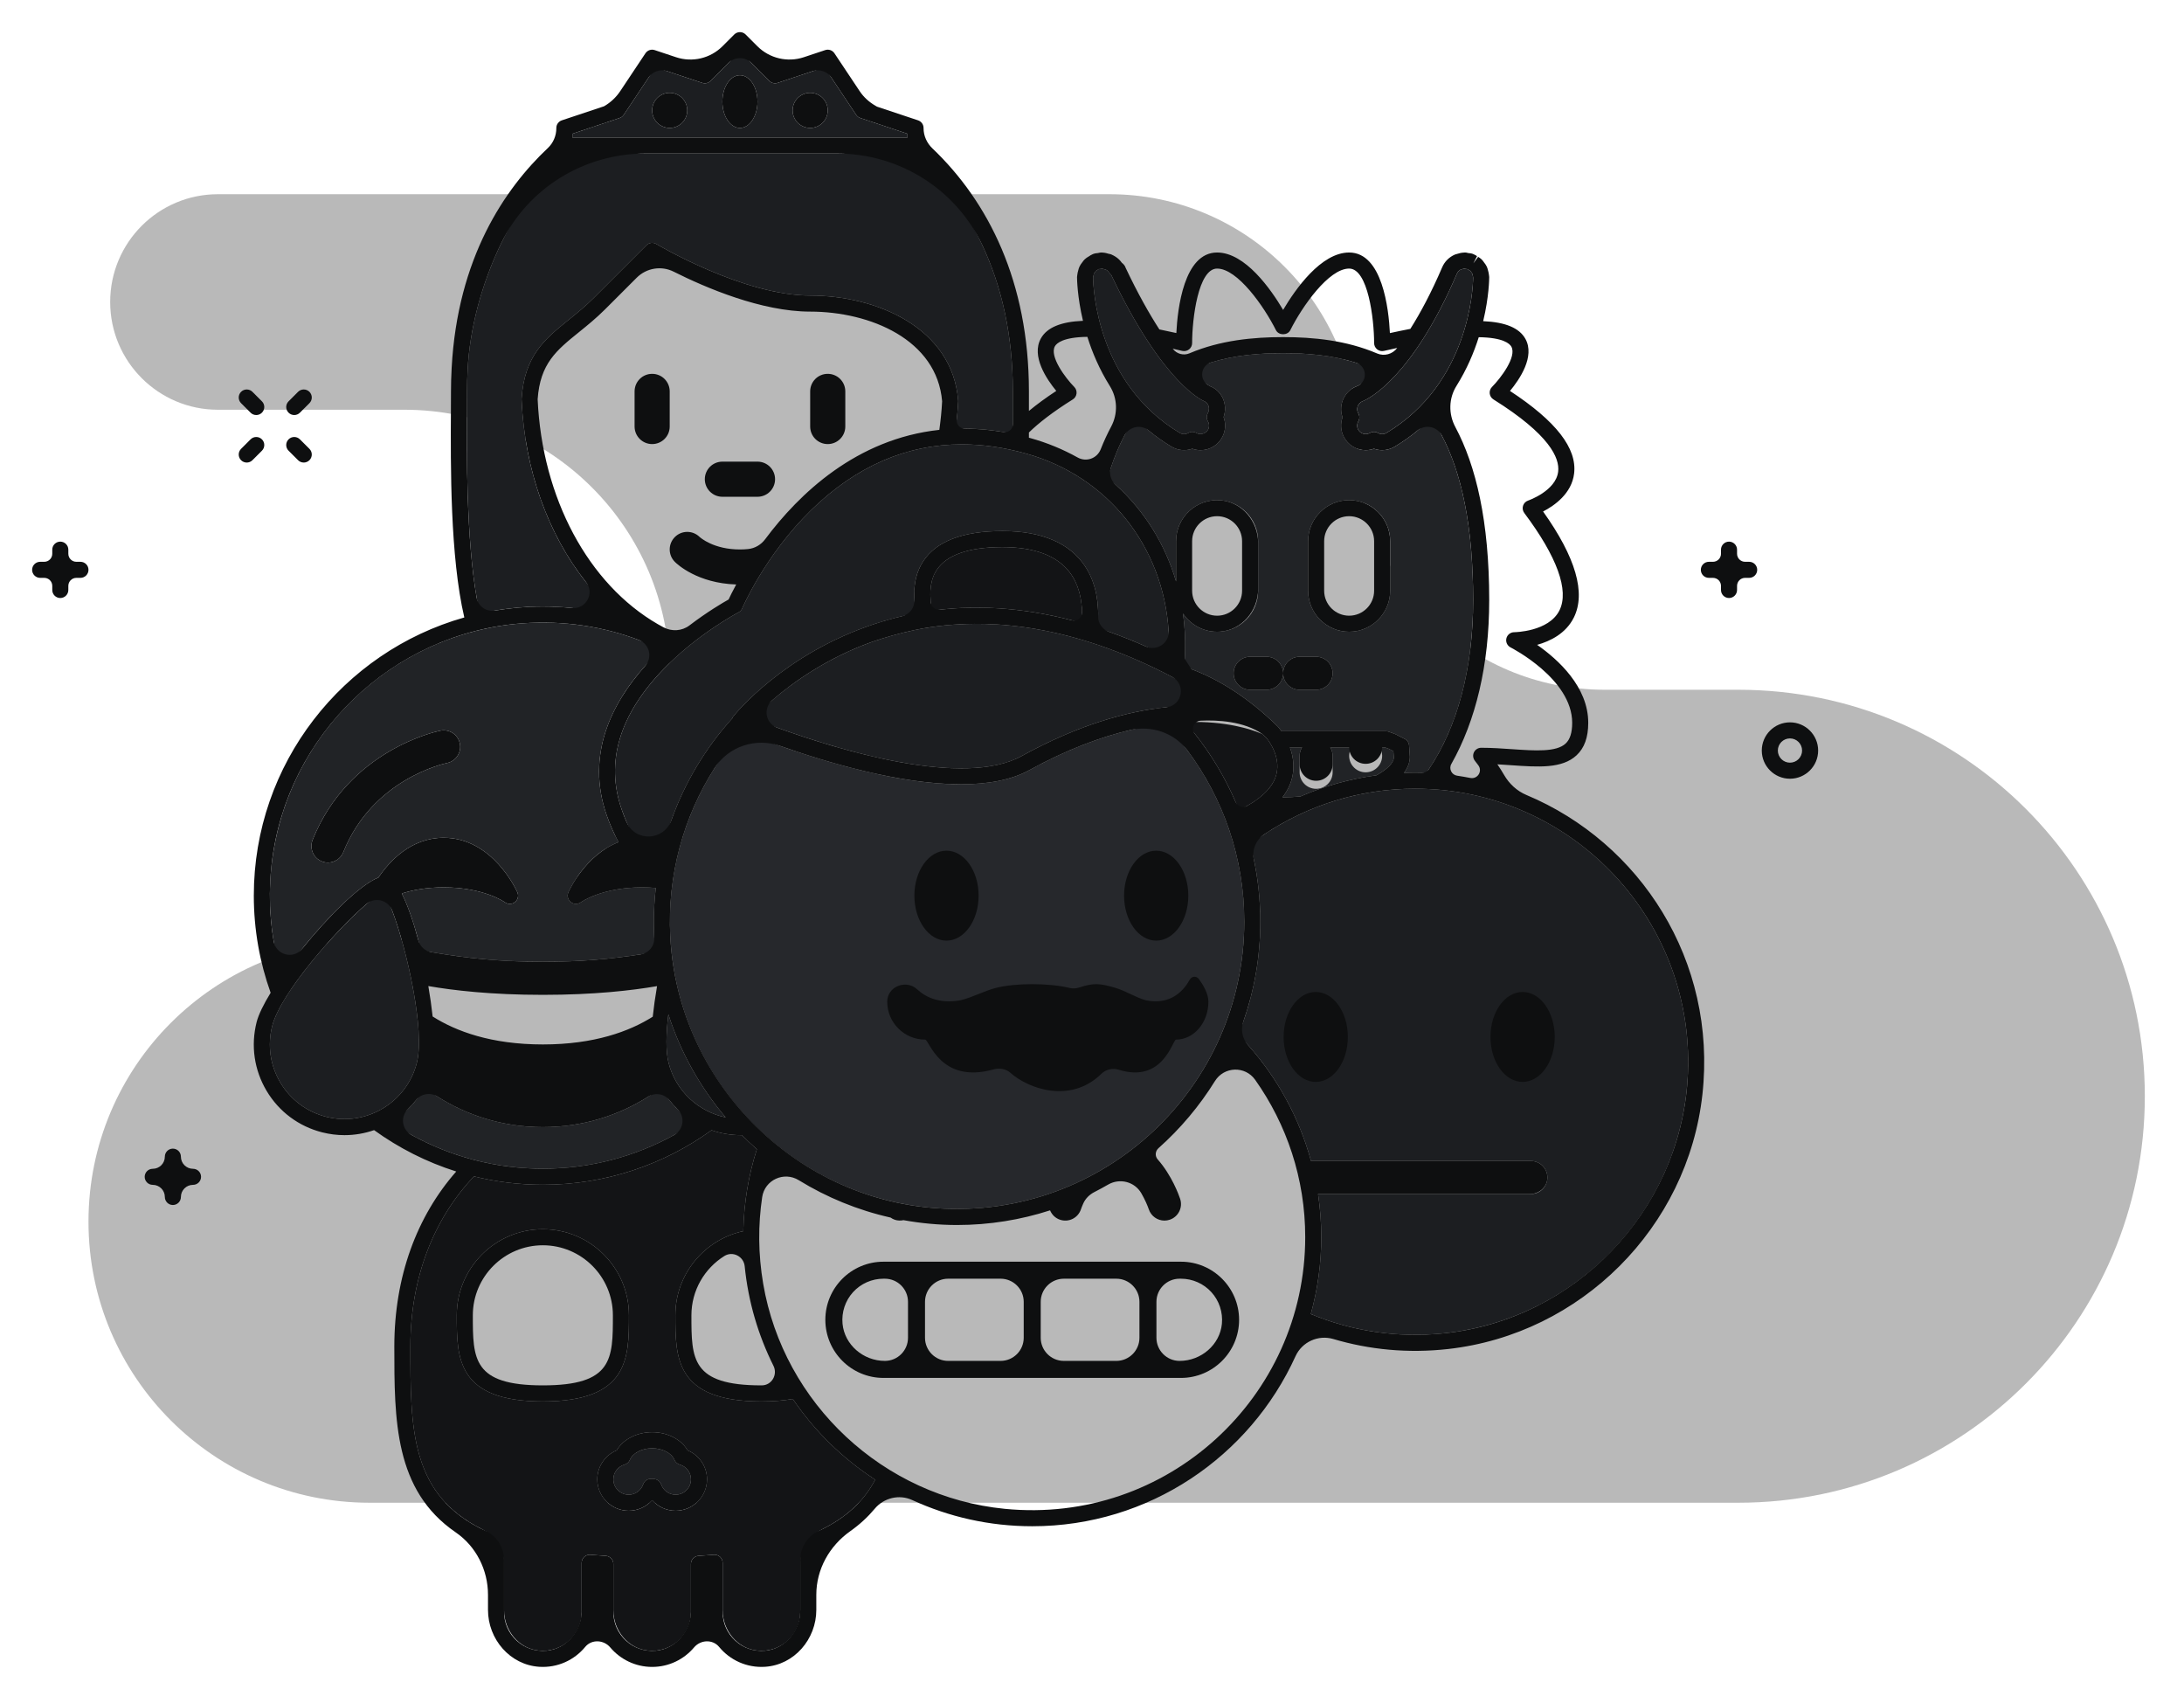 <svg width="272" height="212" viewBox="0 0 272 212" fill="none" xmlns="http://www.w3.org/2000/svg">
<path fill-rule="evenodd" clip-rule="evenodd" d="M27.141 24.183H138.174C155.212 24.183 169.024 37.995 169.024 55.033V55.037C169.024 72.075 182.836 85.887 199.874 85.887H216.511C244.462 85.887 267.121 108.545 267.121 136.496V136.503C267.121 164.454 244.462 187.113 216.511 187.113H46.015C26.688 187.113 11.02 171.445 11.02 152.118C11.02 132.79 26.688 117.122 46.015 117.122H50.357C68.61 117.122 83.407 102.326 83.407 84.073V84.069C83.407 65.816 68.61 51.019 50.357 51.019H27.141C19.73 51.019 13.723 45.011 13.723 37.601C13.723 30.19 19.73 24.183 27.141 24.183" fill="#141414" fill-opacity="0.3"/>
<path fill-rule="evenodd" clip-rule="evenodd" d="M157.694 91.847C157.536 91.694 157.38 91.554 157.222 91.406C156.655 91.146 154.005 90.041 149.635 89.907C149.013 89.889 148.333 89.894 147.606 89.923C150.42 93.138 152.697 96.83 154.3 100.864C157.212 99.478 158.361 98.016 158.793 96.941C159.801 94.431 157.9 92.089 157.694 91.847" fill="#131416"/>
<path fill-rule="evenodd" clip-rule="evenodd" d="M82.051 107.991C83.335 100.934 86.577 94.553 91.204 89.442C91.237 89.373 91.254 89.296 91.303 89.234C91.555 88.916 97.604 81.409 108.965 77.676C110.686 77.11 112.403 76.677 114.111 76.356C113.711 74.378 113.703 72.234 114.677 70.396C116.087 67.735 119.197 66.303 123.919 66.14C129.016 65.957 132.686 67.274 134.8 70.035C136.795 72.641 136.918 75.916 136.683 78.179C139.768 79.182 142.737 80.431 145.555 81.833C145.572 81.554 145.586 81.276 145.593 81C145.891 69.36 138.721 59.501 127.751 56.467C125.02 55.711 122.369 55.334 119.803 55.334C112.904 55.334 106.621 58.06 101.049 63.488C95.273 69.114 92.464 75.686 92.437 75.752C92.346 75.968 92.182 76.144 91.974 76.252C91.925 76.278 86.948 78.882 82.694 83.26C77.139 88.974 75.368 94.876 77.429 100.803C78.49 103.852 79.968 106.234 82.051 107.991" fill="#1C1E21"/>
<path fill-rule="evenodd" clip-rule="evenodd" d="M134.724 77.576C134.867 75.691 134.689 73.174 133.205 71.243C131.615 69.171 128.795 68.124 124.817 68.124C124.545 68.124 124.27 68.129 123.988 68.138C120.033 68.275 117.495 69.349 116.444 71.332C115.732 72.677 115.754 74.377 116.098 76.032C122.534 75.159 128.821 75.889 134.724 77.576Z" fill="#131416"/>
<path fill-rule="evenodd" clip-rule="evenodd" d="M154.963 114.766C154.963 105.223 151.198 96.547 145.086 90.127C140.701 90.644 134.974 92.162 128.207 95.888C125.902 97.158 122.931 97.658 119.679 97.658C109.169 97.658 95.739 92.437 92.429 91.08C86.836 97.395 83.43 105.688 83.43 114.766C83.43 134.488 99.475 150.533 119.196 150.533C138.918 150.533 154.963 134.488 154.963 114.766" fill="#26282C"/>
<path fill-rule="evenodd" clip-rule="evenodd" d="M114.894 78.256C114.553 78.32 114.213 78.387 113.878 78.458C113.87 78.46 113.862 78.462 113.854 78.464C111.973 78.864 110.202 79.371 108.54 79.943C100.787 82.747 95.729 87.415 93.778 89.463C99.021 91.541 118.756 98.809 127.243 94.136C138.581 87.892 147.242 87.415 152.501 88.109C139.362 79.573 126.54 76.225 114.894 78.256" fill="#1C1E21"/>
<path fill-rule="evenodd" clip-rule="evenodd" d="M85.635 180.591C87.08 181.193 88.054 182.615 88.054 184.196C88.054 186.356 86.298 188.112 84.138 188.112C83.002 188.112 81.948 187.615 81.221 186.796C80.494 187.615 79.44 188.112 78.304 188.112C76.145 188.112 74.388 186.356 74.388 184.196C74.388 182.613 75.362 181.191 76.806 180.59C77.599 179.225 79.309 178.335 81.221 178.335C83.133 178.335 84.842 179.225 85.635 180.591V180.591ZM67.61 174.502C56.887 174.502 56.887 169.051 56.887 163.779C56.887 157.867 61.698 153.057 67.61 153.057C73.522 153.057 78.332 157.867 78.332 163.779C78.332 169.051 78.332 174.502 67.61 174.502ZM92.274 141.344C91.012 141.344 89.777 141.131 88.615 140.731C82.698 144.998 75.445 147.522 67.61 147.522C64.652 147.522 61.78 147.155 59.028 146.48C54.019 151.759 51.11 159.084 51.11 167.669C51.11 177.796 51.11 185.945 59.952 190.366C61.661 191.222 62.776 192.934 62.776 194.846V200.509C62.776 203.031 64.615 205.289 67.126 205.534C70.008 205.816 72.443 203.549 72.443 200.725V194.59C72.443 194.311 72.56 194.043 72.766 193.854C72.972 193.664 73.25 193.563 73.527 193.594C74.147 193.646 74.788 193.69 75.44 193.729C75.969 193.76 76.387 194.196 76.387 194.727V200.51C76.387 203.032 78.227 205.289 80.738 205.534C83.618 205.816 86.054 203.549 86.054 200.725V194.727C86.054 194.195 86.474 193.76 87.004 193.728C87.657 193.69 88.296 193.646 88.915 193.594C88.943 193.591 88.97 193.59 88.998 193.59C89.248 193.59 89.49 193.684 89.675 193.854C89.881 194.043 89.998 194.311 89.998 194.59V200.509C89.998 203.031 91.838 205.289 94.348 205.534C97.23 205.816 99.665 203.549 99.665 200.725V194.849C99.665 192.926 100.794 191.218 102.512 190.356C105.673 188.77 107.7 186.706 109.001 184.245C104.947 181.612 101.448 178.192 98.737 174.192C97.624 174.391 96.337 174.502 94.832 174.502C84.11 174.502 84.11 169.051 84.11 163.779C84.11 158.643 87.743 154.341 92.573 153.301C92.646 149.75 93.229 146.324 94.262 143.095C93.619 142.528 92.992 141.945 92.389 141.337C92.351 141.337 92.312 141.344 92.274 141.344" fill="#131416"/>
<path fill-rule="evenodd" clip-rule="evenodd" d="M78.443 181.781C78.326 182.065 78.085 182.28 77.789 182.363C76.964 182.594 76.388 183.349 76.388 184.197C76.388 185.254 77.248 186.113 78.304 186.113C79.11 186.113 79.833 185.596 80.102 184.827C80.247 184.414 80.646 184.102 81.079 184.158C81.099 184.158 81.196 184.165 81.216 184.167C81.236 184.165 81.343 184.158 81.363 184.158C81.375 184.157 81.385 184.157 81.397 184.157C81.82 184.157 82.199 184.425 82.34 184.827C82.61 185.596 83.332 186.113 84.138 186.113C85.194 186.113 86.054 185.254 86.054 184.197C86.054 183.35 85.477 182.596 84.65 182.362C84.355 182.279 84.114 182.065 83.997 181.781C83.646 180.93 82.505 180.336 81.221 180.336C79.936 180.336 78.794 180.93 78.443 181.781" fill="#1C1E21"/>
<path fill-rule="evenodd" clip-rule="evenodd" d="M155.108 103.092C156.034 102.417 156.992 101.786 157.981 101.201C157.893 101.196 157.805 101.19 157.717 101.183C156.942 101.746 156.034 102.27 154.993 102.753C155.031 102.866 155.071 102.978 155.108 103.092V103.092ZM159.803 83.831C159.803 82.694 160.722 81.775 161.859 81.775H163.914C165.051 81.775 165.97 82.694 165.97 83.831C165.97 84.968 165.051 85.888 163.914 85.888H161.859C160.722 85.888 159.803 84.968 159.803 83.831C159.803 84.968 158.882 85.888 157.748 85.888H155.692C154.557 85.888 153.636 84.968 153.636 83.831C153.636 82.694 154.557 81.775 155.692 81.775H157.748C158.882 81.775 159.803 82.694 159.803 83.831ZM162.914 67.386C162.914 64.567 165.207 62.275 168.026 62.275C170.844 62.275 173.136 64.567 173.136 67.386V73.553C173.136 76.371 170.844 78.665 168.026 78.665C165.207 78.665 162.914 76.371 162.914 73.553V67.386ZM146.47 72.403V67.386C146.47 64.567 148.762 62.275 151.581 62.275C154.399 62.275 156.692 64.567 156.692 67.386V73.553C156.692 76.371 154.399 78.665 151.581 78.665C149.812 78.665 148.253 77.761 147.335 76.392C147.544 77.907 147.634 79.463 147.593 81.052C147.578 81.638 147.539 82.233 147.486 82.831C147.8 82.999 148.114 83.166 148.423 83.338C151.794 84.606 155.407 86.819 159.121 90.444C159.137 90.46 159.153 90.477 159.167 90.493C159.196 90.523 159.37 90.727 159.6 91.053H172.626C172.743 91.053 172.861 91.073 172.971 91.115L173.709 91.386C173.745 91.398 173.78 91.415 173.814 91.433L174.943 92.001C175.258 92.16 175.466 92.475 175.49 92.826L175.586 94.236C175.587 94.951 175.311 95.618 174.855 96.24C175.317 96.224 175.78 96.206 176.247 96.206C176.714 96.206 177.176 96.224 177.638 96.24C181.374 90.939 183.47 83.57 183.47 74.71C183.47 63.745 181.419 56.633 178.252 52.042C176.975 53.34 175.476 54.554 173.708 55.615C173.228 55.901 172.686 56.053 172.139 56.053C171.792 56.053 171.446 55.99 171.115 55.873C170.789 55.99 170.441 56.053 170.083 56.053C168.918 56.053 167.87 55.404 167.347 54.364C166.97 53.606 166.924 52.742 167.204 51.965C167.196 51.944 167.189 51.922 167.181 51.898C166.651 50.309 167.516 48.577 169.112 48.041C169.108 48.041 170.033 47.621 171.502 46.203C167.821 44.422 163.711 43.975 159.803 43.975C155.969 43.975 151.94 44.401 148.313 46.1C149.8 47.638 150.691 48.084 150.711 48.093C152.184 48.658 152.94 50.35 152.39 51.934C152.682 52.719 152.641 53.594 152.261 54.361C151.737 55.404 150.689 56.053 149.523 56.053C149.174 56.053 148.824 55.99 148.493 55.871C147.638 56.179 146.675 56.083 145.898 55.617C144.129 54.556 142.63 53.34 141.354 52.044C139.987 54.023 138.833 56.483 137.957 59.511C142.009 62.812 144.964 67.278 146.47 72.403V72.403Z" fill="#212326"/>
<path fill-rule="evenodd" clip-rule="evenodd" d="M146.925 53.901C147.25 54.096 147.653 54.105 148 53.905C148.154 53.817 148.325 53.773 148.497 53.773C148.65 53.773 148.803 53.808 148.944 53.879C148.966 53.889 149.044 53.933 149.065 53.946C149.535 54.18 150.217 53.971 150.47 53.467C150.63 53.147 150.616 52.767 150.431 52.454C150.249 52.145 150.246 51.763 150.423 51.452C150.453 51.4 150.477 51.344 150.498 51.285C150.697 50.728 150.453 50.135 149.94 49.938C149.901 49.923 144.879 47.925 138.389 34.22C138.298 34.146 138.202 34.053 138.119 33.927C138.082 33.872 138.03 33.799 137.977 33.746C137.916 33.685 137.817 33.62 137.702 33.562C137.63 33.549 137.569 33.536 137.513 33.519C137.446 33.499 137.318 33.458 137.238 33.45C137.174 33.466 137.118 33.479 137.062 33.487L136.869 33.506L136.865 33.497C136.851 33.504 136.836 33.509 136.822 33.515V33.516L136.658 33.628C136.65 33.633 136.562 33.685 136.554 33.69C136.523 33.709 136.491 33.725 136.463 33.747L136.369 33.888C136.304 33.974 136.27 34.012 136.246 34.057C136.243 34.069 136.213 34.208 136.21 34.218C136.184 34.309 136.157 34.404 136.155 34.445C136.153 34.484 136.146 34.536 136.137 34.587C136.155 35.836 136.608 47.71 146.925 53.901V53.901ZM169.82 49.91C169.196 50.123 168.897 50.722 169.081 51.273C169.106 51.349 169.131 51.407 169.159 51.453C169.346 51.766 169.349 52.154 169.166 52.471C168.988 52.776 168.977 53.15 169.136 53.469C169.388 53.972 170.03 54.202 170.554 53.938C170.578 53.922 170.627 53.895 170.68 53.87C170.816 53.806 170.963 53.773 171.109 53.773C171.281 53.773 171.452 53.816 171.606 53.904C171.949 54.102 172.352 54.096 172.682 53.898C182.965 47.727 183.448 35.91 183.469 34.596C183.461 34.553 183.454 34.504 183.451 34.449V34.447C183.448 34.395 183.418 34.291 183.401 34.236L183.361 34.081C183.342 34.023 183.314 33.992 183.287 33.958L183.154 33.776C183.121 33.73 183.09 33.714 183.059 33.694C183.054 33.691 182.967 33.639 182.962 33.636L182.844 33.559C182.815 33.547 182.777 33.528 182.737 33.505L182.563 33.489C182.492 33.477 182.43 33.465 182.37 33.449C182.299 33.452 182.176 33.489 182.077 33.522C182.046 33.532 181.982 33.548 181.927 33.56C181.719 33.663 181.543 33.849 181.446 34.077C175.888 47.042 170.425 49.654 169.82 49.91" fill="#1C1E21"/>
<path fill-rule="evenodd" clip-rule="evenodd" d="M160.649 97.686C160.426 98.241 160.112 98.768 159.726 99.274C159.752 99.274 159.777 99.276 159.803 99.276C160.516 99.276 161.235 99.237 161.95 99.174C164.921 97.883 168.1 96.986 171.42 96.539C172.759 95.791 173.588 94.999 173.588 94.304L173.534 93.531L172.964 93.244L172.447 93.053H171.837C172.023 93.363 172.136 93.721 172.136 94.109C172.136 95.246 171.217 96.165 170.081 96.165C168.944 96.165 168.025 95.246 168.025 94.109C168.025 93.721 168.139 93.363 168.325 93.053H165.67C165.856 93.363 165.97 93.721 165.97 94.109V96.165C165.97 97.301 165.051 98.22 163.914 98.22C162.777 98.22 161.858 97.301 161.858 96.165V94.109C161.858 93.721 161.972 93.363 162.158 93.053H160.648C161.113 94.323 161.347 95.949 160.649 97.686" fill="#212326"/>
<path fill-rule="evenodd" clip-rule="evenodd" d="M126.142 54.02C126.144 52.346 126.144 50.595 126.144 48.735C126.144 35.133 120.888 25.388 113.867 19.12H70.41C62.713 26.521 58.708 37.275 58.246 45.953C58.192 46.938 58.166 47.848 58.166 48.734C58.166 49.401 58.162 50.168 58.157 51.019C58.123 56.999 58.057 68.961 59.756 76.395C62.286 75.83 64.912 75.522 67.61 75.522C70.932 75.522 74.147 75.984 77.203 76.831C70.036 70.844 65.447 60.887 64.96 49.748C64.958 49.71 64.959 49.674 64.961 49.637C65.316 44.27 67.882 42.198 70.853 39.799C71.864 38.983 72.91 38.139 73.954 37.094L80.515 30.534C80.84 30.211 81.343 30.147 81.736 30.383C81.844 30.448 92.539 36.801 100.903 36.801C109.29 36.801 118.635 40.893 119.333 49.876C119.336 49.918 119.337 49.96 119.335 50.003C119.278 51.145 119.165 52.269 119.024 53.382C121.26 53.31 123.627 53.494 126.142 54.02V54.02ZM100.901 15.932C99.692 15.932 98.714 14.953 98.714 13.745C98.714 12.537 99.692 11.558 100.901 11.558C102.11 11.558 103.088 12.537 103.088 13.745C103.088 14.953 102.11 15.932 100.901 15.932ZM92.154 15.932C90.947 15.932 89.967 14.464 89.967 12.652C89.967 10.839 90.947 9.371 92.154 9.371C93.363 9.371 94.34 10.839 94.34 12.652C94.34 14.464 93.363 15.932 92.154 15.932V15.932ZM83.407 15.932C82.2 15.932 81.22 14.953 81.22 13.745C81.22 12.537 82.2 11.558 83.407 11.558C84.614 11.558 85.593 12.537 85.593 13.745C85.593 14.953 84.614 15.932 83.407 15.932ZM113.022 16.654L107.145 14.695C106.934 14.624 106.753 14.486 106.63 14.301L102.68 8.376L96.844 10.321C96.484 10.442 96.088 10.347 95.82 10.079L92.154 6.413L88.487 10.079C88.22 10.347 87.824 10.443 87.464 10.321L81.628 8.376L77.678 14.301C77.555 14.486 77.374 14.624 77.163 14.695L71.286 16.654V17.119H113.022V16.654ZM176.247 98.206C168.538 98.206 161.422 100.788 155.713 105.129C156.526 108.207 156.963 111.435 156.963 114.766C156.963 119.74 155.987 124.488 154.231 128.842C158.475 133.165 161.635 138.551 163.278 144.559H190.659C191.797 144.559 192.717 145.478 192.717 146.617C192.717 147.756 191.797 148.676 190.659 148.676H164.153C164.416 150.428 164.555 152.219 164.555 154.042C164.555 157.357 164.095 160.566 163.251 163.618C167.258 165.282 171.646 166.205 176.247 166.205C194.995 166.205 210.247 150.953 210.247 132.205C210.247 113.457 194.995 98.206 176.247 98.206Z" fill="#1C1E21"/>
<path fill-rule="evenodd" clip-rule="evenodd" d="M55.667 95.012C55.286 95.09 46.388 97.03 42.756 106.111C42.433 106.915 41.661 107.404 40.844 107.406C40.588 107.406 40.331 107.358 40.08 107.257C39.023 106.835 38.511 105.637 38.933 104.58C43.413 93.381 54.389 91.067 54.852 90.976C55.972 90.756 57.053 91.475 57.275 92.59C57.498 93.701 56.777 94.785 55.667 95.012ZM81.669 110.567C81.136 110.52 80.567 110.492 79.962 110.492C74.938 110.492 72.365 112.331 72.34 112.35C71.959 112.623 71.443 112.614 71.083 112.321C70.72 112.029 70.597 111.531 70.786 111.104C70.888 110.875 72.921 106.428 77.034 104.862C76.471 103.82 75.97 102.694 75.541 101.458C72.54 92.832 77.31 85.657 82.329 80.876C77.873 78.727 72.879 77.522 67.609 77.522C48.862 77.522 33.609 92.774 33.609 111.522C33.609 114.989 34.134 118.334 35.103 121.489C38.667 116.389 44.258 110.37 47.131 109.27C48.486 107.257 51.162 104.316 55.256 104.316C61.346 104.316 64.309 110.826 64.433 111.104C64.622 111.533 64.5 112.034 64.134 112.326C63.947 112.475 63.718 112.551 63.492 112.551C63.277 112.551 63.059 112.484 62.878 112.348C62.82 112.307 60.251 110.492 55.256 110.492C53.035 110.492 51.296 110.852 50.041 111.254C50.907 112.966 51.739 115.53 52.422 118.33C57.144 119.184 61.548 119.757 67.609 119.757C73.165 119.757 77.328 119.276 81.62 118.537C81.496 117.297 81.431 116.039 81.431 114.766C81.431 113.346 81.516 111.947 81.669 110.567V110.567ZM86.529 139.756C84.797 138.732 83.334 137.254 82.345 135.431C78.476 138.358 73.403 140.346 67.61 140.346C61.8 140.346 56.717 138.347 52.844 135.407C51.859 137.234 50.4 138.715 48.67 139.744C54.087 143.391 60.603 145.522 67.61 145.522C74.607 145.522 81.116 143.395 86.529 139.756Z" fill="#212326"/>
<path fill-rule="evenodd" clip-rule="evenodd" d="M51.914 132.337C53.207 127.238 49.326 112.886 47.713 111.117C45.451 111.9 35.192 122.66 33.898 127.762C33.287 130.169 33.649 132.669 34.919 134.803C36.188 136.937 38.212 138.446 40.618 139.056C45.585 140.318 50.652 137.304 51.914 132.337V132.337ZM83.264 132.337C84.166 135.887 87.013 138.428 90.377 139.135C87.218 135.404 84.768 131.057 83.239 126.299C82.947 128.721 82.899 130.898 83.264 132.337Z" fill="#1C1E21"/>
<path fill-rule="evenodd" clip-rule="evenodd" d="M67.609 172.502C58.887 172.502 58.887 169.219 58.887 163.779C58.887 158.97 62.799 155.057 67.609 155.057C72.419 155.057 76.331 158.97 76.331 163.779C76.331 169.219 76.331 172.502 67.609 172.502ZM78.331 163.779C78.331 157.867 73.521 153.057 67.609 153.057C61.697 153.057 56.887 157.867 56.887 163.779C56.887 169.051 56.887 174.502 67.609 174.502C78.331 174.502 78.331 169.051 78.331 163.779ZM84.138 186.113C83.332 186.113 82.61 185.596 82.34 184.827C82.2 184.425 81.82 184.157 81.397 184.157C81.386 184.157 81.375 184.157 81.364 184.158C81.344 184.158 81.237 184.165 81.217 184.167C81.197 184.165 81.099 184.158 81.079 184.158C80.646 184.102 80.247 184.414 80.102 184.827C79.833 185.596 79.11 186.113 78.305 186.113C77.248 186.113 76.388 185.254 76.388 184.197C76.388 183.349 76.964 182.594 77.789 182.363C78.085 182.28 78.326 182.065 78.443 181.781C78.794 180.93 79.936 180.336 81.221 180.336C82.505 180.336 83.646 180.93 83.997 181.781C84.114 182.065 84.355 182.279 84.65 182.362C85.477 182.596 86.055 183.35 86.055 184.197C86.055 185.254 85.195 186.113 84.138 186.113V186.113ZM85.635 180.592C84.842 179.225 83.133 178.336 81.221 178.336C79.309 178.336 77.599 179.225 76.806 180.591C75.362 181.191 74.388 182.614 74.388 184.197C74.388 186.356 76.145 188.113 78.305 188.113C79.44 188.113 80.494 187.616 81.221 186.797C81.949 187.616 83.002 188.113 84.138 188.113C86.298 188.113 88.055 186.356 88.055 184.197C88.055 182.616 87.08 181.193 85.635 180.592V180.592ZM163.914 81.776H161.858C160.722 81.776 159.803 82.694 159.803 83.831C159.803 84.967 160.722 85.887 161.858 85.887H163.914C165.051 85.887 165.97 84.967 165.97 83.831C165.97 82.694 165.051 81.776 163.914 81.776ZM157.748 81.776H155.692C154.558 81.776 153.637 82.694 153.637 83.831C153.637 84.967 154.558 85.887 155.692 85.887H157.748C158.882 85.887 159.803 84.967 159.803 83.831C159.803 82.694 158.882 81.776 157.748 81.776ZM171.136 73.553C171.136 75.269 169.74 76.664 168.025 76.664C166.309 76.664 164.914 75.269 164.914 73.553V67.386C164.914 65.67 166.309 64.275 168.025 64.275C169.74 64.275 171.136 65.67 171.136 67.386V73.553ZM168.025 62.275C165.207 62.275 162.914 64.568 162.914 67.386V73.553C162.914 76.371 165.207 78.664 168.025 78.664C170.844 78.664 173.136 76.371 173.136 73.553V67.386C173.136 64.568 170.844 62.275 168.025 62.275ZM94.341 57.482H89.967C88.76 57.482 87.78 58.46 87.78 59.669C87.78 60.878 88.76 61.856 89.967 61.856H94.341C95.55 61.856 96.528 60.878 96.528 59.669C96.528 58.46 95.55 57.482 94.341 57.482ZM81.22 46.548C80.013 46.548 79.033 47.526 79.033 48.735V53.108C79.033 54.318 80.013 55.295 81.22 55.295C82.428 55.295 83.407 54.318 83.407 53.108V48.735C83.407 47.526 82.428 46.548 81.22 46.548ZM103.088 46.548C101.879 46.548 100.901 47.526 100.901 48.735V53.108C100.901 54.318 101.879 55.295 103.088 55.295C104.297 55.295 105.275 54.318 105.275 53.108V48.735C105.275 47.526 104.297 46.548 103.088 46.548ZM92.154 9.371C90.947 9.371 89.967 10.839 89.967 12.652C89.967 14.464 90.947 15.932 92.154 15.932C93.363 15.932 94.341 14.464 94.341 12.652C94.341 10.839 93.363 9.371 92.154 9.371ZM83.407 11.558C82.2 11.558 81.22 12.537 81.22 13.746C81.22 14.953 82.2 15.932 83.407 15.932C84.614 15.932 85.594 14.953 85.594 13.746C85.594 12.537 84.614 11.558 83.407 11.558ZM100.901 11.558C99.692 11.558 98.714 12.537 98.714 13.746C98.714 14.953 99.692 15.932 100.901 15.932C102.11 15.932 103.088 14.953 103.088 13.746C103.088 12.537 102.11 11.558 100.901 11.558ZM163.865 123.517C161.656 123.517 159.865 126.025 159.865 129.118C159.865 132.212 161.656 134.717 163.865 134.717C166.074 134.717 167.865 132.212 167.865 129.118C167.865 126.025 166.074 123.517 163.865 123.517ZM189.629 123.517C187.42 123.517 185.629 126.025 185.629 129.118C185.629 132.212 187.42 134.717 189.629 134.717C191.838 134.717 193.629 132.212 193.629 129.118C193.629 126.025 191.838 123.517 189.629 123.517Z" fill="#0E0F10"/>
<path fill-rule="evenodd" clip-rule="evenodd" d="M179.819 166.021C173.917 166.629 168.283 165.709 163.252 163.619C164.095 160.567 164.555 157.358 164.555 154.042C164.555 152.219 164.416 150.428 164.153 148.676H190.545C191.622 148.676 192.602 147.9 192.707 146.828C192.829 145.594 191.866 144.559 190.659 144.559H163.278C161.793 139.128 159.069 134.207 155.424 130.118C154.72 129.328 154.496 128.21 154.846 127.212C156.214 123.313 156.964 119.126 156.964 114.766C156.964 112.101 156.683 109.501 156.154 106.991C155.903 105.798 156.423 104.577 157.437 103.901C162.828 100.306 169.296 98.206 176.247 98.206C195.768 98.206 211.5 114.742 210.169 134.542C209.069 150.901 196.128 164.339 179.819 166.021ZM125.131 187.874C110.035 186.389 97.596 174.798 95.049 159.846C94.416 156.131 94.409 152.51 94.924 149.057C95.243 146.919 97.636 145.82 99.478 146.953C102.958 149.092 106.81 150.684 110.913 151.606C111.071 151.716 111.241 151.813 111.433 151.877C111.799 152 112.171 152.005 112.521 151.93C114.69 152.319 116.918 152.533 119.197 152.533C123.236 152.533 127.127 151.888 130.778 150.708C130.999 151.241 131.432 151.681 132.022 151.877C133.109 152.239 134.264 151.655 134.624 150.576C134.681 150.406 134.777 150.158 134.908 149.862C135.185 149.235 135.689 148.741 136.299 148.429C136.878 148.134 137.448 147.824 138.009 147.5C139.458 146.664 141.305 147.132 142.143 148.58C142.596 149.362 142.92 150.124 143.073 150.576C143.36 151.438 144.163 151.984 145.025 151.984C145.241 151.984 145.46 151.949 145.676 151.877C146.755 151.519 147.337 150.353 146.977 149.275C146.828 148.826 145.948 146.364 144.183 144.365C143.819 143.954 143.87 143.333 144.28 142.967C147.005 140.542 149.376 137.729 151.308 134.616C152.447 132.78 155.073 132.691 156.322 134.455C160.245 139.995 162.555 146.752 162.555 154.042C162.555 173.92 145.409 189.868 125.131 187.874V187.874ZM96.328 170.063C96.883 171.176 96.108 172.501 94.863 172.502H94.832C86.11 172.502 86.11 169.219 86.11 163.78C86.11 160.667 87.75 157.937 90.21 156.395C91.256 155.741 92.622 156.439 92.745 157.667C93.189 162.082 94.431 166.262 96.328 170.063V170.063ZM101.964 190.621C100.561 191.274 99.665 192.688 99.665 194.235V200.509C99.665 203.032 97.826 205.29 95.315 205.535C92.434 205.816 89.998 203.549 89.998 200.725V194.59C89.998 194.311 89.881 194.043 89.675 193.854C89.49 193.684 89.248 193.59 88.998 193.59C88.97 193.59 88.943 193.591 88.915 193.594C88.296 193.646 87.657 193.69 87.004 193.728C86.474 193.76 86.054 194.196 86.054 194.727V200.509C86.054 203.033 84.214 205.29 81.703 205.535C78.822 205.816 76.387 203.549 76.387 200.725V194.727C76.387 194.197 75.969 193.76 75.44 193.729C74.788 193.69 74.147 193.646 73.527 193.594C73.25 193.563 72.972 193.665 72.766 193.854C72.56 194.043 72.443 194.311 72.443 194.59V200.509C72.443 203.032 70.604 205.29 68.093 205.535C65.212 205.816 62.776 203.549 62.776 200.725V194.236C62.776 192.697 61.897 191.279 60.501 190.631C51.11 186.276 51.11 178.001 51.11 167.669C51.11 159.084 54.019 151.759 59.027 146.48C61.779 147.156 64.652 147.522 67.61 147.522C75.445 147.522 82.698 144.999 88.615 140.731C89.777 141.131 91.012 141.344 92.274 141.344C92.312 141.344 92.351 141.337 92.389 141.337C92.992 141.946 93.619 142.529 94.262 143.095C93.229 146.325 92.646 149.75 92.573 153.301C87.743 154.341 84.11 158.643 84.11 163.78C84.11 169.051 84.11 174.502 94.832 174.502C96.337 174.502 97.624 174.391 98.737 174.192C101.448 178.192 104.946 181.612 109.001 184.246C107.626 186.846 105.441 189.002 101.964 190.621V190.621ZM50.799 138.113C51.163 137.759 51.504 137.38 51.819 136.977C52.453 136.165 53.593 135.981 54.463 136.535C58.09 138.846 62.578 140.346 67.61 140.346C72.629 140.346 77.107 138.854 80.731 136.551C81.599 136 82.735 136.182 83.369 136.991C83.685 137.393 84.026 137.771 84.389 138.124C85.365 139.071 85.141 140.674 83.949 141.33C79.097 144 73.528 145.522 67.61 145.522C61.679 145.522 56.1 143.996 51.242 141.315C50.053 140.66 49.826 139.06 50.799 138.113V138.113ZM40.617 139.056C38.212 138.447 36.188 136.937 34.919 134.803C33.649 132.669 33.287 130.169 33.898 127.762C34.944 123.638 41.848 115.816 45.651 112.556C46.712 111.647 48.339 112.06 48.837 113.366C50.623 118.045 52.959 128.215 51.914 132.337C50.652 137.304 45.585 140.319 40.617 139.056V139.056ZM81.831 122.789C81.605 124.096 81.423 125.383 81.294 126.597C78.414 128.413 74.038 130.051 67.61 130.051C61.148 130.051 56.76 128.395 53.881 126.569C53.752 125.361 53.57 124.081 53.345 122.781C56.428 123.317 61.172 123.875 67.61 123.875C74.017 123.875 78.747 123.322 81.831 122.789V122.789ZM33.836 107.566C35.672 91.502 48.908 78.813 65.032 77.618C70.168 77.237 75.089 78.005 79.564 79.691C80.889 80.191 81.3 81.852 80.357 82.91C76.178 87.591 72.94 93.98 75.541 101.458C75.97 102.694 76.471 103.82 77.034 104.862C72.922 106.428 70.888 110.875 70.786 111.104C70.597 111.531 70.72 112.029 71.083 112.321C71.443 112.614 71.96 112.624 72.34 112.35C72.365 112.332 74.939 110.493 79.963 110.493C80.568 110.493 81.136 110.52 81.67 110.567C81.516 111.947 81.431 113.346 81.431 114.766C81.431 115.435 81.449 116.099 81.484 116.758C81.538 117.788 80.802 118.681 79.785 118.837C76.111 119.403 72.371 119.757 67.61 119.757C62.098 119.757 57.957 119.284 53.701 118.555C52.932 118.424 52.308 117.849 52.107 117.095C51.49 114.784 50.778 112.711 50.041 111.254C51.296 110.852 53.035 110.493 55.256 110.493C60.251 110.493 62.82 112.307 62.878 112.348C63.059 112.484 63.277 112.551 63.492 112.551C63.718 112.551 63.947 112.475 64.134 112.327C64.501 112.035 64.622 111.533 64.433 111.104C64.309 110.827 61.346 104.316 55.256 104.316C51.162 104.316 48.486 107.257 47.132 109.27C44.872 110.135 40.932 114.042 37.618 118.152C36.53 119.5 34.376 118.916 34.087 117.207C33.562 114.114 33.457 110.88 33.836 107.566V107.566ZM58.157 51.019C58.162 50.168 58.166 49.401 58.166 48.734C58.166 47.848 58.192 46.938 58.245 45.953C58.506 41.054 59.896 35.495 62.442 30.25C65.762 23.407 72.767 19.12 80.373 19.12H104.271C112.011 19.12 119.09 23.566 122.365 30.58C124.72 35.623 126.144 41.657 126.144 48.735C126.144 50.16 126.144 51.521 126.143 52.833C126.143 53.453 125.58 53.902 124.968 53.797C123.298 53.512 121.694 53.378 120.151 53.368C119.553 53.364 119.092 52.857 119.155 52.263C119.234 51.516 119.297 50.764 119.335 50.004C119.334 49.962 119.333 49.92 119.333 49.879C118.637 40.894 109.291 36.801 100.902 36.801C92.539 36.801 81.843 30.448 81.736 30.383C81.342 30.147 80.84 30.211 80.515 30.534L73.954 37.094C72.909 38.139 71.864 38.983 70.853 39.799C67.882 42.197 65.318 44.269 64.961 49.633C64.961 49.67 64.96 49.71 64.96 49.749C65.343 58.519 68.27 66.558 72.996 72.501C74.089 73.875 72.973 75.883 71.227 75.706C70.037 75.584 68.831 75.522 67.61 75.522C65.572 75.522 63.575 75.698 61.63 76.027C60.564 76.208 59.548 75.491 59.363 74.425C58.068 66.988 58.126 56.495 58.157 51.019V51.019ZM71.287 16.654L77.163 14.695C77.374 14.625 77.556 14.486 77.679 14.3L80.781 9.647C81.281 8.897 82.222 8.574 83.078 8.859L87.465 10.321C87.824 10.443 88.22 10.347 88.488 10.08L90.74 7.828C91.521 7.046 92.787 7.046 93.569 7.828L95.82 10.079C96.089 10.347 96.485 10.441 96.844 10.321L101.231 8.859C102.087 8.574 103.027 8.897 103.527 9.647L106.63 14.301C106.753 14.486 106.934 14.625 107.145 14.695L113.022 16.654V17.12H71.287V16.654ZM128.142 53.853C129.371 52.657 131.122 51.29 133.611 49.734C133.868 49.574 134.038 49.304 134.073 49.002C134.109 48.702 134.006 48.4 133.793 48.184C132.699 47.074 130.672 44.374 131.382 43.112C131.59 42.743 132.391 41.979 135.424 41.944C136.028 43.867 136.916 45.982 138.219 48.062C139.184 49.6 139.24 51.52 138.385 53.122C137.919 53.995 137.483 54.935 137.082 55.946C136.626 57.095 135.284 57.565 134.204 56.961C132.376 55.941 130.396 55.123 128.284 54.539C128.236 54.525 128.19 54.517 128.142 54.504V53.853ZM136.155 34.445C136.158 34.404 136.184 34.309 136.21 34.218C136.213 34.208 136.244 34.069 136.247 34.057C136.271 34.012 136.305 33.974 136.37 33.888L136.463 33.747C136.491 33.725 136.524 33.709 136.554 33.69C136.563 33.685 136.65 33.633 136.658 33.627L136.822 33.516V33.515C136.837 33.509 136.851 33.503 136.866 33.497L136.87 33.506L137.062 33.487C137.119 33.479 137.174 33.466 137.238 33.45C137.318 33.458 137.446 33.499 137.513 33.519C137.569 33.536 137.63 33.549 137.702 33.562C137.818 33.62 137.916 33.685 137.977 33.746C138.031 33.799 138.082 33.872 138.119 33.927C138.202 34.053 138.298 34.146 138.39 34.22C144.879 47.925 149.902 49.923 149.941 49.938C150.453 50.135 150.697 50.728 150.498 51.285C150.477 51.344 150.453 51.4 150.423 51.452C150.247 51.763 150.25 52.145 150.432 52.454C150.616 52.767 150.631 53.147 150.471 53.467C150.218 53.971 149.536 54.18 149.066 53.946C149.044 53.933 148.966 53.889 148.944 53.878C148.803 53.808 148.65 53.773 148.497 53.773C148.326 53.773 148.154 53.817 148.001 53.905C147.653 54.105 147.25 54.096 146.925 53.901C136.609 47.709 136.156 35.835 136.137 34.586C136.146 34.536 136.153 34.484 136.155 34.445V34.445ZM147.24 43.693C147.537 43.761 147.85 43.693 148.09 43.503C148.33 43.314 148.47 43.025 148.47 42.719C148.47 39.692 149.23 33.441 151.581 33.441C154.12 33.441 157.423 38.146 158.909 41.111C159.248 41.789 160.359 41.789 160.697 41.111C162.183 38.146 165.486 33.441 168.026 33.441C170.371 33.441 171.134 39.692 171.136 42.719C171.136 43.025 171.276 43.313 171.515 43.502C171.753 43.692 172.066 43.763 172.362 43.693C172.935 43.56 173.48 43.44 174.012 43.325L174.001 43.339C173.42 44.111 172.389 44.388 171.502 44.009C167.657 42.366 163.524 41.975 159.803 41.975C156.091 41.975 151.968 42.363 148.131 43.996C147.399 44.307 146.543 44.07 146.066 43.433C146.062 43.429 146.059 43.424 146.055 43.419C146.44 43.506 146.835 43.597 147.24 43.693V43.693ZM181.446 34.077C181.543 33.848 181.719 33.664 181.927 33.561C181.982 33.548 182.046 33.533 182.077 33.522C182.176 33.49 182.299 33.452 182.37 33.449C182.43 33.464 182.492 33.478 182.563 33.489L182.736 33.505C182.777 33.528 182.815 33.547 182.844 33.559L182.962 33.635C182.967 33.638 183.054 33.692 183.059 33.695C183.09 33.713 183.121 33.73 183.154 33.776L183.287 33.958C183.314 33.992 183.342 34.024 183.361 34.081L183.401 34.236C183.418 34.292 183.448 34.396 183.451 34.447V34.449C183.454 34.503 183.461 34.552 183.469 34.596C183.448 35.91 182.965 47.728 172.682 53.899C172.352 54.096 171.949 54.102 171.606 53.905C171.452 53.817 171.281 53.773 171.109 53.773C170.963 53.773 170.816 53.805 170.68 53.87C170.627 53.895 170.578 53.922 170.554 53.939C170.03 54.202 169.388 53.972 169.136 53.469C168.977 53.15 168.988 52.777 169.166 52.47C169.349 52.155 169.346 51.766 169.159 51.454C169.131 51.407 169.106 51.349 169.081 51.274C168.897 50.722 169.196 50.123 169.82 49.911C170.425 49.655 175.888 47.042 181.446 34.077V34.077ZM148.47 73.553V67.386C148.47 65.67 149.865 64.275 151.581 64.275C153.297 64.275 154.692 65.67 154.692 67.386V73.553C154.692 75.269 153.297 76.665 151.581 76.665C149.865 76.665 148.47 75.269 148.47 73.553ZM168.025 93.053C168.025 94.19 168.944 95.109 170.081 95.109C171.217 95.109 172.136 94.19 172.136 93.053H168.025ZM172.447 93.053L172.965 93.244L173.534 93.531L173.589 94.304C173.589 95 172.759 95.792 171.421 96.539C168.1 96.986 164.922 97.883 161.95 99.174C161.235 99.237 160.516 99.276 159.803 99.276C159.777 99.276 159.752 99.274 159.726 99.274C160.112 98.768 160.426 98.241 160.649 97.686C161.347 95.949 161.113 94.323 160.648 93.053H162.158C161.972 93.363 161.859 93.721 161.859 94.109V95.164C161.859 96.3 162.777 97.219 163.914 97.219C165.051 97.219 165.97 96.3 165.97 95.164V94.109C165.97 93.721 165.856 93.363 165.67 93.053H172.447ZM155.305 100.346C154.781 100.639 154.121 100.408 153.883 99.856C152.559 96.788 150.84 93.929 148.79 91.344C148.285 90.708 148.726 89.775 149.537 89.737C151.612 89.639 154.921 89.792 157.222 91.406C157.38 91.554 157.537 91.694 157.694 91.847C157.9 92.089 159.802 94.431 158.793 96.941C158.415 97.882 157.486 99.122 155.305 100.346ZM83.478 116.62C83.086 108.899 85.161 101.675 88.98 95.662C90.714 92.931 94.134 91.807 97.184 92.887C102.904 94.914 112.059 97.658 119.679 97.658C122.931 97.658 125.903 97.158 128.208 95.888C132.895 93.307 137.083 91.786 140.672 90.922C143.364 90.275 146.224 91.218 147.88 93.438C152.325 99.396 154.964 106.777 154.964 114.766C154.964 135.33 137.52 151.895 116.653 150.444C98.767 149.201 84.388 134.526 83.478 116.62V116.62ZM83.238 126.299C84.768 131.057 87.218 135.405 90.377 139.135C87.013 138.428 84.166 135.887 83.264 132.337C82.899 130.898 82.946 128.721 83.238 126.299ZM116.444 71.333C117.495 69.349 120.033 68.275 123.988 68.138C124.27 68.128 124.546 68.124 124.817 68.124C128.795 68.124 131.615 69.171 133.206 71.243C134.361 72.747 134.724 74.605 134.761 76.244C134.777 76.917 134.152 77.412 133.499 77.242C128.248 75.874 122.711 75.283 117.048 75.916C116.504 75.976 116.002 75.599 115.936 75.054C115.774 73.722 115.872 72.413 116.444 71.333V71.333ZM145.983 84.286C147.74 85.205 147.258 87.847 145.286 88.054C140.452 88.561 134.377 90.207 127.243 94.136C119.952 98.15 104.362 93.353 96.787 90.604C95.341 90.079 95.006 88.203 96.171 87.198C98.807 84.923 102.98 81.955 108.54 79.944C110.201 79.372 111.973 78.865 113.854 78.464C113.861 78.462 113.869 78.46 113.878 78.458C114.213 78.387 114.552 78.321 114.894 78.256C124.605 76.562 135.134 78.61 145.983 84.286V84.286ZM91.975 76.251C92.182 76.144 92.346 75.967 92.437 75.751C92.465 75.686 95.273 69.114 101.049 63.488C106.621 58.06 112.904 55.333 119.804 55.333C122.369 55.333 125.02 55.71 127.751 56.466C137.946 59.286 144.86 68 145.546 78.561C145.644 80.06 144.104 81.113 142.73 80.503C141.227 79.837 139.686 79.22 138.113 78.665C137.306 78.379 136.755 77.629 136.769 76.774C136.802 74.681 136.411 72.14 134.8 70.035C132.686 67.274 129.016 65.957 123.92 66.14C119.197 66.302 116.088 67.735 114.677 70.396C113.978 71.716 113.785 73.194 113.88 74.655C113.943 75.627 113.304 76.503 112.356 76.725C111.228 76.988 110.097 77.303 108.965 77.675C97.604 81.409 91.555 88.916 91.303 89.234C91.254 89.295 91.237 89.373 91.205 89.442C87.9 93.092 85.301 97.391 83.618 102.122C82.696 104.712 79.12 104.879 78.031 102.354C77.817 101.858 77.616 101.34 77.429 100.802C75.368 94.875 77.14 88.974 82.694 83.259C86.949 78.881 91.925 76.278 91.975 76.251V76.251ZM116.987 53.524C106.671 54.639 99.526 61.473 95.298 67.138C94.788 67.822 94.031 68.275 93.183 68.364C92.861 68.397 92.519 68.417 92.154 68.417C88.881 68.417 87.232 66.951 87.118 66.848C86.263 66.017 84.894 66.022 84.048 66.87C83.193 67.725 83.193 69.107 84.048 69.962C84.328 70.244 86.864 72.626 91.689 72.776C91.229 73.625 90.91 74.283 90.741 74.647C90.015 75.052 88.114 76.166 85.861 77.877C84.926 78.588 83.662 78.658 82.625 78.107C82.399 77.987 82.173 77.862 81.949 77.733C73.253 72.725 67.513 61.993 66.96 49.715C67.27 45.262 69.302 43.622 72.11 41.355C73.112 40.545 74.249 39.628 75.368 38.508L79.295 34.582C80.511 33.366 82.366 33.056 83.902 33.828C87.864 35.816 94.823 38.801 100.902 38.801C108.379 38.801 116.694 42.296 117.334 49.968C117.272 51.171 117.147 52.355 116.987 53.524V53.524ZM175.49 92.827C175.466 92.474 175.258 92.161 174.943 92.001L173.814 91.432C173.779 91.415 173.745 91.399 173.709 91.386L172.971 91.115C172.861 91.074 172.743 91.053 172.626 91.053H159.6C159.37 90.726 159.195 90.524 159.167 90.493C159.152 90.476 159.137 90.459 159.121 90.444C155.393 86.805 151.767 84.589 148.386 83.324C148.095 82.875 147.839 82.481 147.548 82.034C147.569 81.705 147.585 81.376 147.593 81.051C147.633 79.463 147.544 77.908 147.335 76.392C148.313 77.85 150.019 78.781 151.929 78.653C154.652 78.471 156.692 76.058 156.692 73.331V67.614C156.692 64.946 154.746 62.559 152.091 62.3C149.044 62.002 146.47 64.4 146.47 67.386V72.403C145.09 67.706 142.491 63.562 138.947 60.361C138.36 59.83 138.094 59.016 138.344 58.265C138.839 56.775 139.405 55.435 140.036 54.233C140.618 53.124 142.078 52.794 143.042 53.594C143.906 54.312 144.855 54.991 145.898 55.617C146.675 56.083 147.638 56.179 148.493 55.872C148.823 55.991 149.173 56.052 149.523 56.052C150.689 56.052 151.736 55.405 152.26 54.361C152.641 53.594 152.682 52.719 152.39 51.933C152.94 50.35 152.184 48.659 150.711 48.093C150.704 48.09 150.603 48.04 150.418 47.918C149.33 47.208 149.556 45.528 150.798 45.143C153.731 44.232 156.826 43.975 159.803 43.975C162.814 43.975 165.946 44.241 168.909 45.177C170.214 45.59 170.362 47.41 169.141 48.027L169.111 48.042C167.516 48.577 166.651 50.31 167.181 51.899C167.189 51.921 167.196 51.944 167.204 51.965C166.923 52.743 166.969 53.607 167.347 54.364C167.87 55.405 168.918 56.052 170.083 56.052C170.441 56.052 170.789 55.991 171.115 55.873C171.445 55.991 171.792 56.052 172.139 56.052C172.686 56.052 173.228 55.902 173.708 55.616C174.752 54.99 175.701 54.31 176.567 53.591C177.522 52.798 178.98 53.11 179.559 54.208C181.971 58.782 183.47 65.338 183.47 74.709C183.47 83.319 181.491 90.52 177.953 95.784C177.759 96.072 177.428 96.232 177.082 96.221C176.805 96.211 176.527 96.206 176.247 96.206C175.78 96.206 175.317 96.223 174.855 96.241C175.311 95.619 175.587 94.952 175.586 94.236L175.49 92.827ZM184.167 41.987C187.22 42.028 188.022 42.795 188.228 43.166C188.926 44.418 186.905 47.085 185.817 48.181C185.602 48.397 185.498 48.699 185.532 49C185.568 49.303 185.737 49.573 185.996 49.734C193.014 54.121 194.254 57.041 194.058 58.717C193.776 61.13 190.353 62.315 190.32 62.327C190.015 62.428 189.777 62.669 189.682 62.977C189.586 63.284 189.644 63.618 189.837 63.875C193.933 69.336 195.448 73.531 194.218 76.002C192.889 78.672 188.622 78.72 188.579 78.72C188.116 78.722 187.715 79.042 187.609 79.492C187.503 79.942 187.719 80.407 188.133 80.615C188.21 80.653 195.803 84.528 195.803 89.998C195.803 91.224 195.536 92.07 194.986 92.583C193.823 93.667 191.162 93.481 188.344 93.287C187.09 93.199 185.792 93.109 184.47 93.109C184.088 93.109 183.739 93.327 183.571 93.669C183.404 94.012 183.446 94.421 183.68 94.723C183.832 94.918 183.976 95.107 184.112 95.291C184.664 96.031 184.021 97.044 183.114 96.868C182.57 96.761 182.022 96.667 181.469 96.585C180.79 96.486 180.414 95.725 180.752 95.128C183.793 89.754 185.47 82.818 185.47 74.709C185.47 64.913 183.834 58.015 181.248 53.166C180.384 51.546 180.418 49.607 181.392 48.051C182.682 45.991 183.565 43.896 184.167 41.987V41.987ZM190.109 98.99C188.922 98.493 187.962 97.599 187.318 96.485C187.075 96.066 186.799 95.628 186.486 95.17C187.065 95.203 187.64 95.243 188.206 95.282C191.611 95.519 194.551 95.722 196.35 94.045C197.328 93.133 197.803 91.809 197.803 89.998C197.803 85.511 194.039 82.109 191.438 80.294C193.083 79.835 195.014 78.882 196.004 76.903C197.534 73.842 196.247 69.4 192.178 63.689C193.59 62.96 195.746 61.456 196.043 58.96C196.417 55.815 193.802 52.446 188.058 48.679C189.269 47.222 191.193 44.381 189.977 42.194C189.225 40.842 187.504 40.11 184.719 39.991C185.446 36.948 185.47 34.719 185.47 34.494C185.47 34.428 185.459 34.335 185.442 34.254C185.421 34.025 185.366 33.826 185.306 33.616C185.282 33.516 185.246 33.366 185.17 33.204C185.075 33.001 184.958 32.849 184.872 32.738L184.799 32.638C184.733 32.542 184.641 32.41 184.497 32.274C184.349 32.137 184.201 32.048 184.093 31.983L183.496 32.79L183.955 31.895C183.868 31.837 183.756 31.762 183.608 31.696C183.551 31.664 183.49 31.634 183.436 31.615C183.219 31.539 183.029 31.524 182.861 31.51C182.757 31.48 182.539 31.411 182.268 31.453C181.986 31.468 181.731 31.535 181.501 31.607C181.417 31.624 181.281 31.661 181.215 31.689C180.485 32 179.913 32.57 179.607 33.292C178.249 36.459 176.902 38.966 175.647 40.95C174.83 41.108 173.991 41.278 173.102 41.475C172.953 38.458 172.161 31.441 168.026 31.441C164.523 31.441 161.326 36.015 159.803 38.589C158.281 36.015 155.084 31.441 151.581 31.441C147.447 31.441 146.654 38.451 146.504 41.47C145.773 41.305 145.074 41.158 144.392 41.019C143.115 39.042 141.701 36.54 140.204 33.378C140.105 33.042 139.861 32.83 139.711 32.714C139.614 32.581 139.502 32.442 139.387 32.327C139.132 32.076 138.799 31.857 138.408 31.685C138.257 31.623 138.124 31.606 138.103 31.608C137.881 31.539 137.64 31.472 137.352 31.454C137.083 31.415 136.87 31.478 136.718 31.512C136.588 31.522 136.39 31.538 136.149 31.624C136.109 31.639 136.06 31.662 136.015 31.687C135.861 31.755 135.742 31.835 135.653 31.895L135.537 31.968C135.418 32.039 135.256 32.134 135.109 32.276C134.975 32.4 134.886 32.527 134.827 32.611L134.744 32.722C134.655 32.839 134.533 33 134.441 33.199C134.362 33.363 134.325 33.514 134.283 33.683C134.239 33.838 134.186 34.028 134.165 34.253C134.148 34.334 134.136 34.43 134.136 34.497C134.136 34.721 134.16 36.928 134.876 39.947C132.11 40.06 130.394 40.788 129.638 42.133C128.403 44.332 130.34 47.208 131.552 48.676C130.254 49.527 129.124 50.357 128.144 51.169V48.735C128.144 35.066 123.066 25.098 116.132 18.484C115.438 17.823 115.022 16.921 115.022 15.962V15.933C115.022 15.503 114.747 15.121 114.339 14.985L109.229 13.282C109.163 13.243 109.097 13.205 109.03 13.167C108.253 12.717 107.576 12.115 107.078 11.368L103.921 6.632C103.671 6.256 103.2 6.095 102.772 6.238L100.114 7.124C98.082 7.8 95.841 7.272 94.326 5.757L92.861 4.292C92.471 3.902 91.838 3.902 91.447 4.292L89.983 5.757C88.467 7.272 86.227 7.8 84.195 7.124L81.536 6.238C81.108 6.095 80.638 6.256 80.388 6.631L77.247 11.344C76.732 12.117 76.046 12.76 75.242 13.225L75.23 13.232L69.97 14.985C69.562 15.121 69.287 15.502 69.287 15.933V15.966C69.287 16.898 68.913 17.79 68.236 18.428C62.852 23.504 56.98 32.113 56.248 45.845C56.193 46.867 56.166 47.812 56.166 48.734C56.166 49.397 56.162 50.162 56.157 51.007C56.117 57.996 56.054 69.337 57.827 76.883C42.717 81.158 31.61 95.062 31.61 111.522C31.61 115.763 32.352 119.833 33.705 123.616C32.827 125.052 32.199 126.327 31.96 127.27C31.217 130.195 31.657 133.233 33.2 135.826C34.743 138.418 37.202 140.254 40.126 140.996C41.055 141.231 41.986 141.344 42.904 141.344C44.176 141.344 45.419 141.126 46.59 140.72C49.673 142.947 53.117 144.703 56.822 145.87C51.93 151.429 49.11 158.939 49.11 167.669C49.11 176.833 49.11 185.563 56.752 190.801C59.302 192.549 60.776 195.488 60.776 198.58V200.457C60.776 204.102 63.516 207.306 67.155 207.543C69.457 207.693 71.539 206.695 72.882 205.067C73.684 204.094 75.188 204.168 76.002 205.131C77.256 206.615 79.13 207.558 81.22 207.558C83.311 207.558 85.185 206.615 86.439 205.131C87.253 204.168 88.756 204.094 89.559 205.067C90.902 206.695 92.984 207.693 95.286 207.543C98.924 207.306 101.665 204.102 101.665 200.457V198.58C101.665 195.399 103.296 192.495 105.892 190.658C107.089 189.812 108.092 188.877 108.935 187.868C110.074 186.5 111.988 186.038 113.607 186.78C118.162 188.872 123.223 190.042 128.555 190.042C143.118 190.042 155.68 181.346 161.343 168.877C162.155 167.088 164.174 166.172 166.059 166.731C170.527 168.055 175.352 168.537 180.357 167.974C196.905 166.115 210.19 152.836 212.021 136.286C213.862 119.636 204.265 104.919 190.109 98.99V98.99Z" fill="#0E0F10"/>
<path fill-rule="evenodd" clip-rule="evenodd" d="M40.08 107.257C40.331 107.358 40.589 107.405 40.844 107.405C41.661 107.403 42.434 106.915 42.757 106.111C46.388 97.029 55.287 95.09 55.667 95.012C56.777 94.785 57.498 93.701 57.275 92.59C57.053 91.475 55.972 90.756 54.852 90.976C54.389 91.067 43.413 93.381 38.934 104.58C38.511 105.637 39.024 106.835 40.08 107.257ZM110.025 159.219C108.587 159.219 107.206 159.83 106.237 160.897C105.269 161.962 104.794 163.399 104.932 164.839C105.18 167.427 107.496 169.454 110.204 169.454C111.792 169.454 113.084 168.162 113.084 166.574V162.099C113.084 160.511 111.792 159.219 110.204 159.219H110.025ZM118.082 159.219C116.494 159.219 115.202 160.511 115.202 162.099V166.574C115.202 168.162 116.494 169.454 118.082 169.454H124.616C126.204 169.454 127.496 168.162 127.496 166.574V162.099C127.496 160.511 126.204 159.219 124.616 159.219H118.082ZM132.493 159.219C130.905 159.219 129.613 160.511 129.613 162.099V166.574C129.613 168.162 130.905 169.454 132.493 169.454H139.028C140.616 169.454 141.908 168.162 141.908 166.574V162.099C141.908 160.511 140.616 159.219 139.028 159.219H132.493ZM146.905 159.219C145.317 159.219 144.025 160.511 144.025 162.099V166.574C144.025 168.162 145.317 169.454 146.905 169.454C149.613 169.454 151.929 167.427 152.178 164.839C152.316 163.399 151.84 161.962 150.872 160.897C149.903 159.83 148.523 159.219 147.084 159.219H146.905ZM110.025 171.573C106.035 171.573 102.79 168.326 102.79 164.336C102.79 160.347 106.035 157.102 110.025 157.102H147.084C151.074 157.102 154.319 160.347 154.319 164.336C154.319 168.326 151.074 171.573 147.084 171.573H110.025ZM117.879 117.123C120.088 117.123 121.879 114.617 121.879 111.522C121.879 108.43 120.088 105.923 117.879 105.923C115.67 105.923 113.879 108.43 113.879 111.522C113.879 114.617 115.67 117.123 117.879 117.123ZM143.995 117.123C146.205 117.123 147.995 114.617 147.995 111.522C147.995 108.43 146.205 105.923 143.995 105.923C141.786 105.923 139.995 108.43 139.995 111.522C139.995 114.617 141.786 117.123 143.995 117.123ZM115.219 129.447C115.723 129.447 117.086 135.015 123.728 133.159C124.464 132.954 125.272 133.075 125.843 133.584C128.024 135.529 133.285 137.503 137.175 133.699C137.736 133.15 138.574 132.966 139.323 133.199C144.887 134.934 146.037 129.447 146.465 129.447C148.692 129.447 150.497 127.333 150.497 124.725C150.497 123.747 149.865 122.666 149.329 121.925C149.013 121.488 148.423 121.524 148.158 122.007C147.469 123.262 145.868 125.195 142.727 124.556C141.414 124.193 140.237 123.4 138.932 123.009C136.954 122.416 136.162 122.385 134.44 122.952C134.048 123.082 133.62 123.113 133.219 123.016C130.581 122.383 126.441 122.393 124.039 123.009C122.512 123.4 121.133 124.193 119.596 124.556C116.976 125.011 115.271 124.162 114.215 123.181C112.954 122.01 110.778 122.704 110.522 124.406C110.506 124.513 110.497 124.62 110.497 124.725C110.497 127.333 112.611 129.447 115.219 129.447V129.447ZM217.846 69.953H217.336C216.784 69.953 216.336 69.505 216.336 68.953V68.442C216.336 67.889 215.888 67.442 215.336 67.442C214.783 67.442 214.336 67.889 214.336 68.442V68.953C214.336 69.505 213.888 69.953 213.336 69.953H212.826C212.274 69.953 211.826 70.4 211.826 70.953C211.826 71.505 212.274 71.953 212.826 71.953H213.336C213.888 71.953 214.336 72.4 214.336 72.953V73.463C214.336 74.014 214.783 74.463 215.336 74.463C215.888 74.463 216.336 74.014 216.336 73.463V72.953C216.336 72.4 216.784 71.953 217.336 71.953H217.846C218.398 71.953 218.846 71.505 218.846 70.953C218.846 70.4 218.398 69.953 217.846 69.953ZM10.02 69.953H9.51C8.958 69.953 8.51 69.505 8.51 68.953V68.442C8.51 67.889 8.062 67.442 7.51 67.442C6.957 67.442 6.51 67.889 6.51 68.442V68.953C6.51 69.505 6.062 69.953 5.51 69.953H5C4.448 69.953 4 70.4 4 70.953C4 71.505 4.448 71.953 5 71.953H5.51C6.062 71.953 6.51 72.4 6.51 72.953V73.463C6.51 74.014 6.957 74.463 7.51 74.463C8.062 74.463 8.51 74.014 8.51 73.463V72.953C8.51 72.4 8.958 71.953 9.51 71.953H10.02C10.572 71.953 11.02 71.505 11.02 70.953C11.02 70.4 10.572 69.953 10.02 69.953ZM24.04 145.533C23.206 145.533 22.53 144.857 22.53 144.023C22.53 143.47 22.082 143.023 21.53 143.023C20.977 143.023 20.53 143.47 20.53 144.023C20.53 144.857 19.854 145.533 19.02 145.533C18.468 145.533 18.02 145.98 18.02 146.533C18.02 147.086 18.468 147.533 19.02 147.533C19.854 147.533 20.53 148.209 20.53 149.043C20.53 149.595 20.977 150.043 21.53 150.043C22.082 150.043 22.53 149.595 22.53 149.043C22.53 148.209 23.206 147.533 24.04 147.533C24.592 147.533 25.04 147.086 25.04 146.533C25.04 145.98 24.592 145.533 24.04 145.533ZM36.647 51.679C36.903 51.679 37.158 51.581 37.353 51.386L38.538 50.202C38.928 49.812 38.928 49.179 38.538 48.788C38.147 48.398 37.514 48.398 37.123 48.788L35.94 49.972C35.548 50.363 35.548 50.995 35.94 51.386C36.135 51.581 36.391 51.679 36.647 51.679V51.679ZM32.621 54.706C32.23 54.315 31.598 54.315 31.207 54.706L30.024 55.889C29.633 56.279 29.633 56.911 30.024 57.303C30.219 57.498 30.475 57.596 30.731 57.596C30.987 57.596 31.243 57.498 31.438 57.303L32.621 56.12C33.012 55.728 33.012 55.096 32.621 54.706ZM37.123 57.302C37.318 57.497 37.574 57.595 37.83 57.595C38.086 57.595 38.342 57.497 38.538 57.302C38.928 56.911 38.928 56.278 38.537 55.888L37.353 54.705C36.963 54.315 36.33 54.315 35.939 54.705C35.549 55.096 35.549 55.73 35.939 56.119L37.123 57.302ZM31.207 51.386C31.402 51.581 31.658 51.679 31.914 51.679C32.17 51.679 32.426 51.581 32.621 51.386C33.012 50.995 33.012 50.363 32.621 49.972L31.438 48.788C31.047 48.398 30.415 48.398 30.024 48.788C29.633 49.179 29.633 49.812 30.024 50.202L31.207 51.386ZM222.926 94.965C222.093 94.965 221.416 94.287 221.416 93.455C221.416 92.622 222.093 91.944 222.926 91.944C223.759 91.944 224.436 92.622 224.436 93.455C224.436 94.287 223.759 94.965 222.926 94.965ZM222.926 89.944C220.99 89.944 219.416 91.52 219.416 93.455C219.416 95.391 220.99 96.965 222.926 96.965C224.862 96.965 226.436 95.391 226.436 93.455C226.436 91.52 224.862 89.944 222.926 89.944Z" fill="#0E0F10"/>
</svg>
